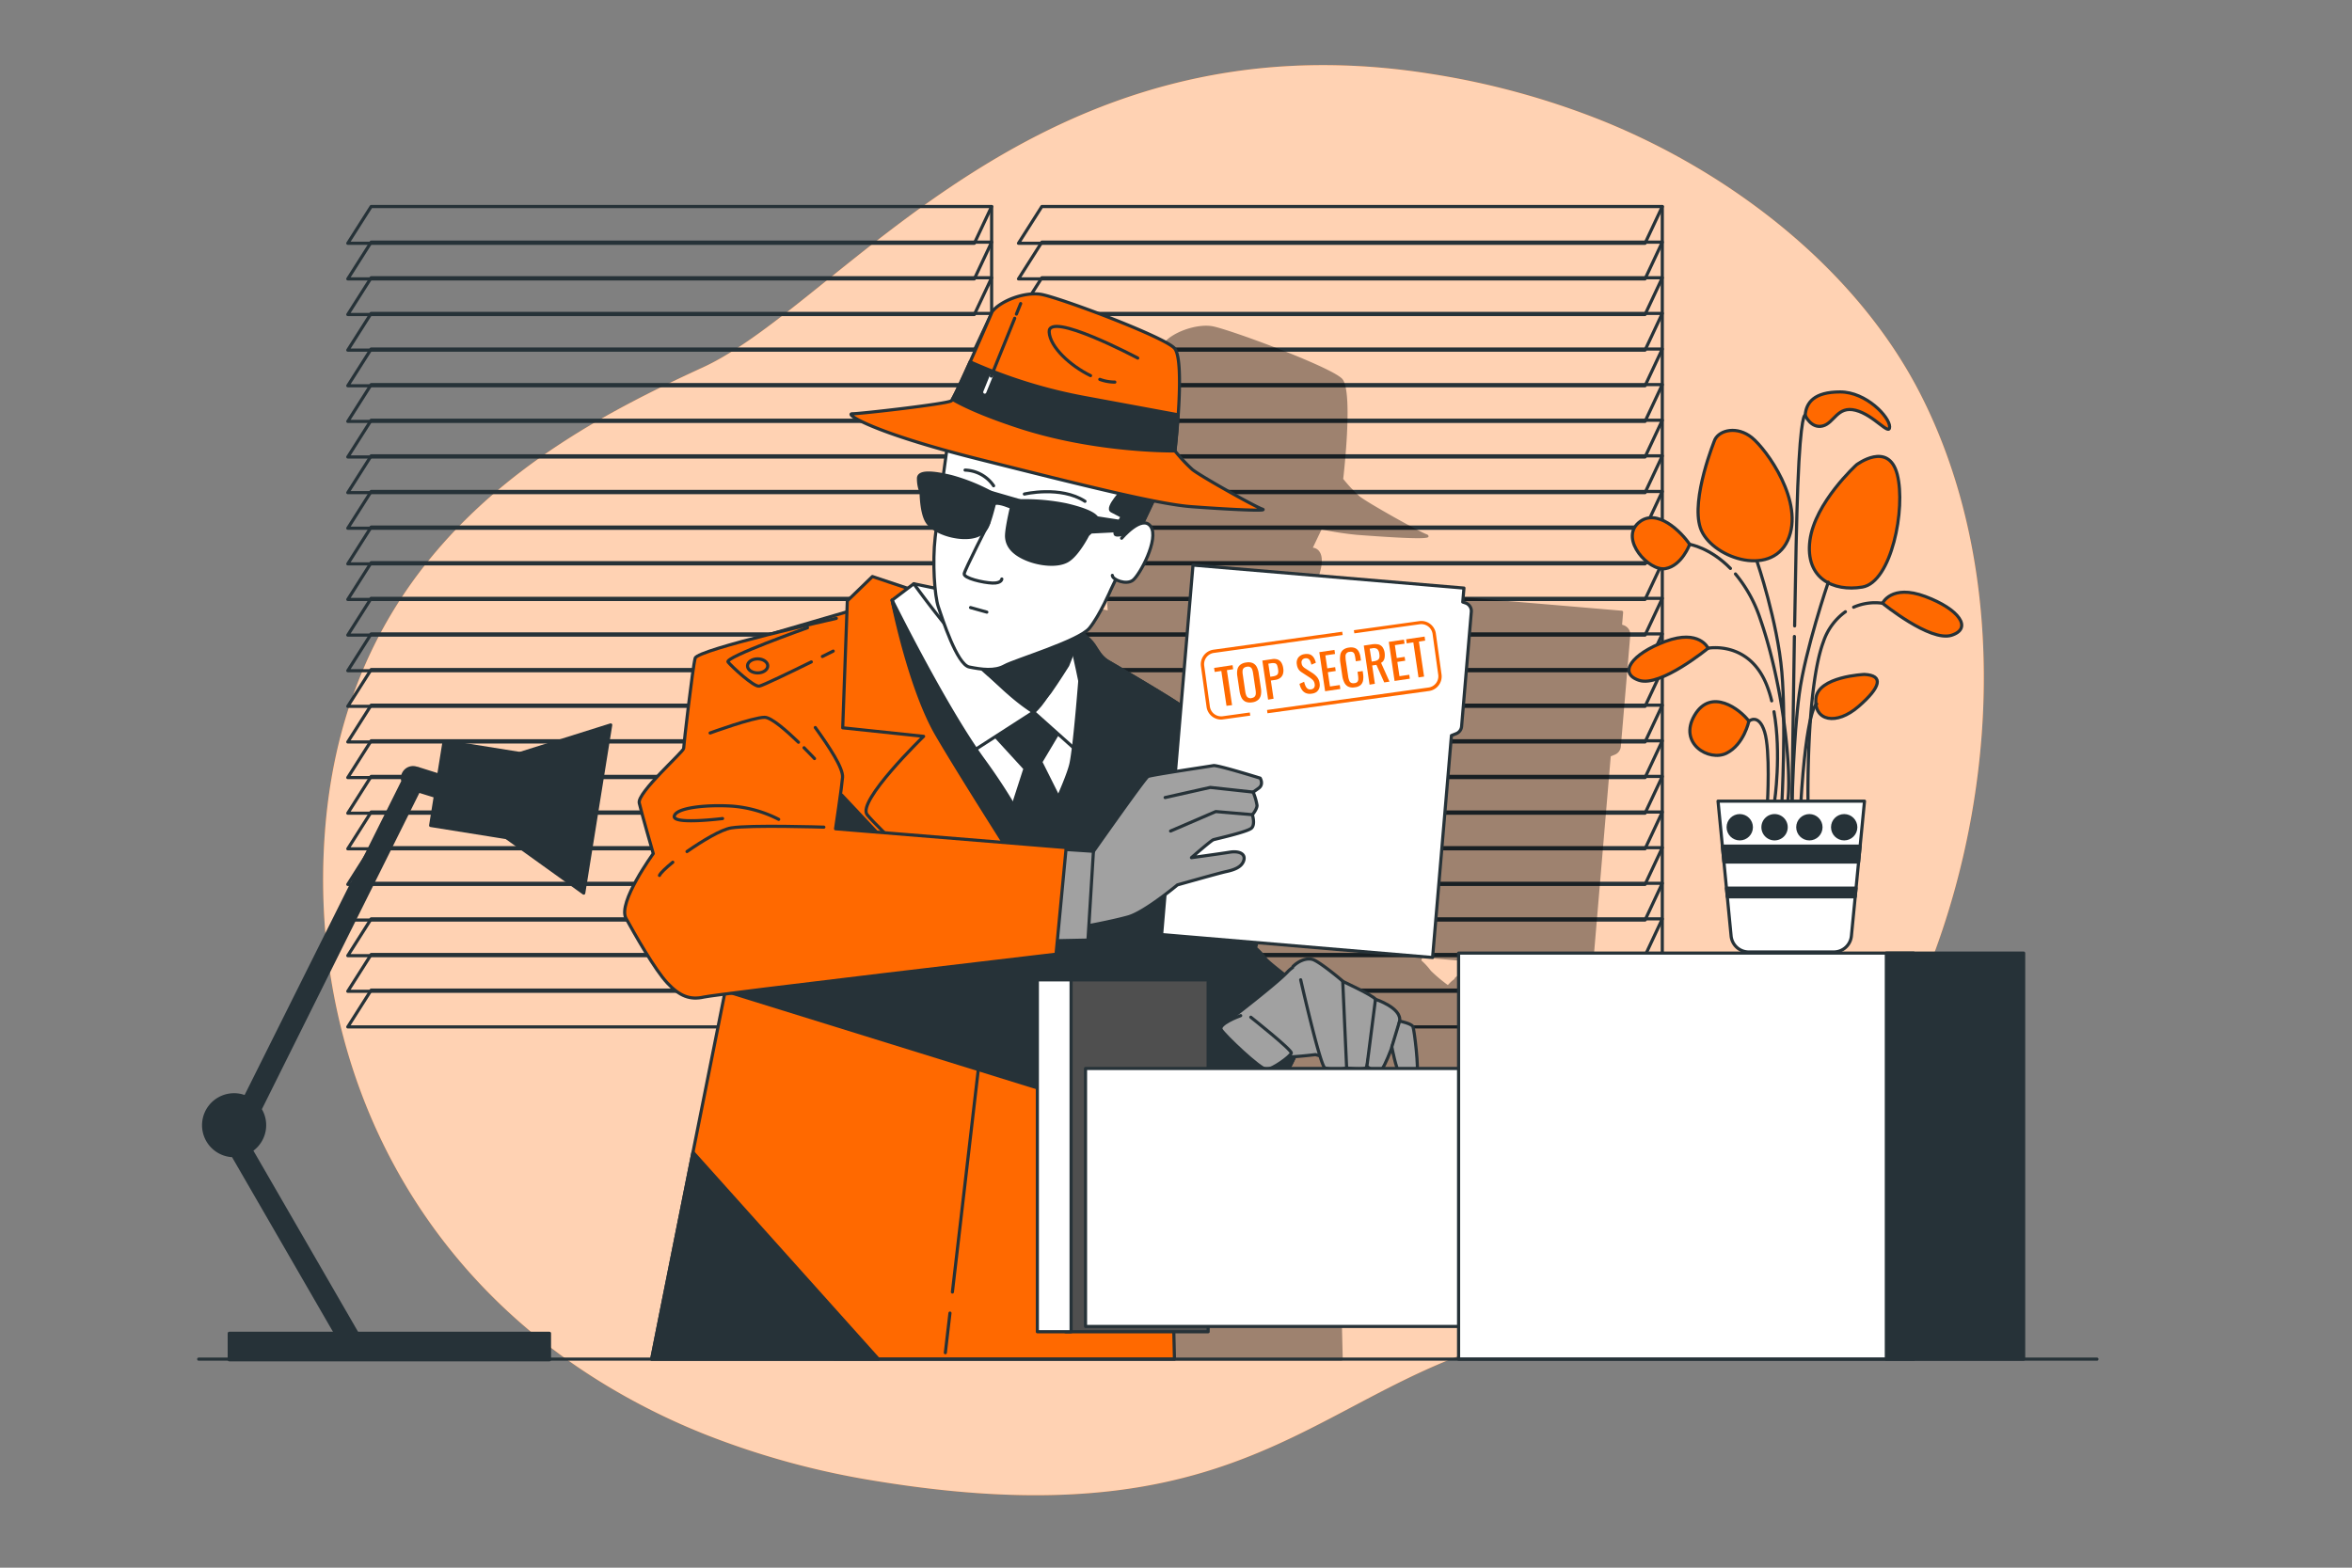 <svg xmlns="http://www.w3.org/2000/svg" viewBox="0 0 750 500"><rect x="0" y="0" width="750" height="500" fill="#808080" stroke="none"/><g id="freepik--background-simple--inject-101"><path d="M605.11,330.5c-21.74,41.91-61,85.35-109.87,93.68-73.8,12.6-89.3,69-216.21,48.12a259.15,259.15,0,0,1-54.17-14.81A215.52,215.52,0,0,1,200,445.71c-70.84-39.26-101.63-110.42-96.39-180.32,6.87-91.94,76-127.75,120.52-148.21S330.66,3.93,455.58,23.45a251.16,251.16,0,0,1,55.69,15.19c40.82,16.56,80.65,47.05,101.08,87q2.31,4.51,4.33,9.16C643.16,195.5,634.75,273.36,605.11,330.5Z" style="fill:#FF6900"></path><path d="M605.11,330.5c-21.74,41.91-61,85.35-109.87,93.68-73.8,12.6-89.3,69-216.21,48.12a259.15,259.15,0,0,1-54.17-14.81A215.52,215.52,0,0,1,200,445.71c-70.84-39.26-101.63-110.42-96.39-180.32,6.87-91.94,76-127.75,120.52-148.21S330.66,3.93,455.58,23.45a251.16,251.16,0,0,1,55.69,15.19c40.82,16.56,80.65,47.05,101.08,87q2.31,4.51,4.33,9.16C643.16,195.5,634.75,273.36,605.11,330.5Z" style="fill:#fff;opacity:0.7"></path></g><g id="freepik--Windows--inject-101"><polygon points="118.35 65.87 110.9 77.59 310.7 77.59 316.21 65.87 118.35 65.87" style="fill:none;stroke:#263238;stroke-linecap:round;stroke-linejoin:round"></polygon><polygon points="118.35 77.23 110.9 88.95 310.7 88.95 316.21 77.23 118.35 77.23" style="fill:none;stroke:#263238;stroke-linecap:round;stroke-linejoin:round"></polygon><polygon points="118.35 88.59 110.9 100.31 310.7 100.31 316.21 88.59 118.35 88.59" style="fill:none;stroke:#263238;stroke-linecap:round;stroke-linejoin:round"></polygon><polygon points="118.35 99.95 110.9 111.67 310.7 111.67 316.21 99.95 118.35 99.95" style="fill:none;stroke:#263238;stroke-linecap:round;stroke-linejoin:round"></polygon><polygon points="118.35 111.31 110.9 123.03 310.7 123.03 316.21 111.31 118.35 111.31" style="fill:none;stroke:#263238;stroke-linecap:round;stroke-linejoin:round"></polygon><polygon points="118.35 122.67 110.9 134.4 310.7 134.4 316.21 122.67 118.35 122.67" style="fill:none;stroke:#263238;stroke-linecap:round;stroke-linejoin:round"></polygon><polygon points="118.35 134.03 110.9 145.75 310.7 145.75 316.21 134.03 118.35 134.03" style="fill:none;stroke:#263238;stroke-linecap:round;stroke-linejoin:round"></polygon><polygon points="118.35 145.39 110.9 157.12 310.7 157.12 316.21 145.39 118.35 145.39" style="fill:none;stroke:#263238;stroke-linecap:round;stroke-linejoin:round"></polygon><polygon points="118.35 156.75 110.9 168.47 310.7 168.47 316.21 156.75 118.35 156.75" style="fill:none;stroke:#263238;stroke-linecap:round;stroke-linejoin:round"></polygon><polygon points="118.35 168.11 110.9 179.84 310.7 179.84 316.21 168.11 118.35 168.11" style="fill:none;stroke:#263238;stroke-linecap:round;stroke-linejoin:round"></polygon><polygon points="118.35 179.47 110.9 191.19 310.7 191.19 316.21 179.47 118.35 179.47" style="fill:none;stroke:#263238;stroke-linecap:round;stroke-linejoin:round"></polygon><polygon points="118.35 190.83 110.9 202.56 310.7 202.56 316.21 190.83 118.35 190.83" style="fill:none;stroke:#263238;stroke-linecap:round;stroke-linejoin:round"></polygon><polygon points="118.35 202.19 110.9 213.91 310.7 213.91 316.21 202.19 118.35 202.19" style="fill:none;stroke:#263238;stroke-linecap:round;stroke-linejoin:round"></polygon><polygon points="118.35 213.55 110.9 225.28 310.7 225.28 316.21 213.55 118.35 213.55" style="fill:none;stroke:#263238;stroke-linecap:round;stroke-linejoin:round"></polygon><polygon points="118.35 224.91 110.9 236.64 310.7 236.64 316.21 224.91 118.35 224.91" style="fill:none;stroke:#263238;stroke-linecap:round;stroke-linejoin:round"></polygon><polygon points="118.35 236.27 110.9 248 310.7 248 316.21 236.27 118.35 236.27" style="fill:none;stroke:#263238;stroke-linecap:round;stroke-linejoin:round"></polygon><polygon points="118.35 247.63 110.9 259.36 310.7 259.36 316.21 247.63 118.35 247.63" style="fill:none;stroke:#263238;stroke-linecap:round;stroke-linejoin:round"></polygon><polygon points="118.35 258.99 110.9 270.72 310.7 270.72 316.21 258.99 118.35 258.99" style="fill:none;stroke:#263238;stroke-linecap:round;stroke-linejoin:round"></polygon><polygon points="118.35 270.35 110.9 282.08 310.7 282.08 316.21 270.35 118.35 270.35" style="fill:none;stroke:#263238;stroke-linecap:round;stroke-linejoin:round"></polygon><polygon points="118.35 281.71 110.9 293.44 310.7 293.44 316.21 281.71 118.35 281.71" style="fill:none;stroke:#263238;stroke-linecap:round;stroke-linejoin:round"></polygon><polygon points="118.35 293.07 110.9 304.8 310.7 304.8 316.21 293.07 118.35 293.07" style="fill:none;stroke:#263238;stroke-linecap:round;stroke-linejoin:round"></polygon><polygon points="118.35 304.43 110.9 316.16 310.7 316.16 316.21 304.43 118.35 304.43" style="fill:none;stroke:#263238;stroke-linecap:round;stroke-linejoin:round"></polygon><polygon points="118.35 315.79 110.9 327.52 310.7 327.52 316.21 315.79 118.35 315.79" style="fill:none;stroke:#263238;stroke-linecap:round;stroke-linejoin:round"></polygon><polyline points="316.21 65.87 316.21 327.69 310.7 327.69" style="fill:none;stroke:#263238;stroke-linecap:round;stroke-linejoin:round"></polyline><polygon points="332.22 65.87 324.77 77.59 524.57 77.59 530.07 65.87 332.22 65.87" style="fill:none;stroke:#263238;stroke-linecap:round;stroke-linejoin:round"></polygon><polygon points="332.22 77.23 324.77 88.95 524.57 88.95 530.07 77.23 332.22 77.23" style="fill:none;stroke:#263238;stroke-linecap:round;stroke-linejoin:round"></polygon><polygon points="332.22 88.59 324.77 100.31 524.57 100.31 530.07 88.59 332.22 88.59" style="fill:none;stroke:#263238;stroke-linecap:round;stroke-linejoin:round"></polygon><polygon points="332.22 99.95 324.77 111.67 524.57 111.67 530.07 99.95 332.22 99.95" style="fill:none;stroke:#263238;stroke-linecap:round;stroke-linejoin:round"></polygon><polygon points="332.22 111.31 324.77 123.03 524.57 123.03 530.07 111.31 332.22 111.31" style="fill:none;stroke:#263238;stroke-linecap:round;stroke-linejoin:round"></polygon><polygon points="332.22 122.67 324.77 134.4 524.57 134.4 530.07 122.67 332.22 122.67" style="fill:none;stroke:#263238;stroke-linecap:round;stroke-linejoin:round"></polygon><polygon points="332.22 134.03 324.77 145.75 524.57 145.75 530.07 134.03 332.22 134.03" style="fill:none;stroke:#263238;stroke-linecap:round;stroke-linejoin:round"></polygon><polygon points="332.22 145.39 324.77 157.12 524.57 157.12 530.07 145.39 332.22 145.39" style="fill:none;stroke:#263238;stroke-linecap:round;stroke-linejoin:round"></polygon><polygon points="332.22 156.75 324.77 168.47 524.57 168.47 530.07 156.75 332.22 156.75" style="fill:none;stroke:#263238;stroke-linecap:round;stroke-linejoin:round"></polygon><polygon points="332.22 168.11 324.77 179.84 524.57 179.84 530.07 168.11 332.22 168.11" style="fill:none;stroke:#263238;stroke-linecap:round;stroke-linejoin:round"></polygon><polygon points="332.22 179.47 324.77 191.19 524.57 191.19 530.07 179.47 332.22 179.47" style="fill:none;stroke:#263238;stroke-linecap:round;stroke-linejoin:round"></polygon><polygon points="332.22 190.83 324.77 202.56 524.57 202.56 530.07 190.83 332.22 190.83" style="fill:none;stroke:#263238;stroke-linecap:round;stroke-linejoin:round"></polygon><polygon points="332.22 202.19 324.77 213.91 524.57 213.91 530.07 202.19 332.22 202.19" style="fill:none;stroke:#263238;stroke-linecap:round;stroke-linejoin:round"></polygon><polygon points="332.22 213.55 324.77 225.28 524.57 225.28 530.07 213.55 332.22 213.55" style="fill:none;stroke:#263238;stroke-linecap:round;stroke-linejoin:round"></polygon><polygon points="332.22 224.91 324.77 236.64 524.57 236.64 530.07 224.91 332.22 224.91" style="fill:none;stroke:#263238;stroke-linecap:round;stroke-linejoin:round"></polygon><polygon points="332.22 236.27 324.77 248 524.57 248 530.07 236.27 332.22 236.27" style="fill:none;stroke:#263238;stroke-linecap:round;stroke-linejoin:round"></polygon><polygon points="332.22 247.63 324.77 259.36 524.57 259.36 530.07 247.63 332.22 247.63" style="fill:none;stroke:#263238;stroke-linecap:round;stroke-linejoin:round"></polygon><polygon points="332.22 258.99 324.77 270.72 524.57 270.72 530.07 258.99 332.22 258.99" style="fill:none;stroke:#263238;stroke-linecap:round;stroke-linejoin:round"></polygon><polygon points="332.22 270.35 324.77 282.08 524.57 282.08 530.07 270.35 332.22 270.35" style="fill:none;stroke:#263238;stroke-linecap:round;stroke-linejoin:round"></polygon><polygon points="332.22 281.71 324.77 293.44 524.57 293.44 530.07 281.71 332.22 281.71" style="fill:none;stroke:#263238;stroke-linecap:round;stroke-linejoin:round"></polygon><polygon points="332.22 293.07 324.77 304.8 524.57 304.8 530.07 293.07 332.22 293.07" style="fill:none;stroke:#263238;stroke-linecap:round;stroke-linejoin:round"></polygon><polygon points="332.22 304.43 324.77 316.16 524.57 316.16 530.07 304.43 332.22 304.43" style="fill:none;stroke:#263238;stroke-linecap:round;stroke-linejoin:round"></polygon><polygon points="332.22 315.79 324.77 327.52 524.57 327.52 530.07 315.79 332.22 315.79" style="fill:none;stroke:#263238;stroke-linecap:round;stroke-linejoin:round"></polygon><polyline points="530.07 65.87 530.07 327.69 524.57 327.69" style="fill:none;stroke:#263238;stroke-linecap:round;stroke-linejoin:round"></polyline></g><g id="freepik--Plant--inject-101"><path d="M538.8,173.62s-2.47,6.81-7.74,7.74-14.54-9.29-8.66-14.55S536.33,169.91,538.8,173.62Z" style="fill:#FF6900;stroke:#263238;stroke-linecap:round;stroke-linejoin:round"></path><path d="M546.85,140.19s-7.74,18.88-4.64,28.17,22.28,16.09,27.85,4-6.81-29.09-11.45-32.81S548.4,137.1,546.85,140.19Z" style="fill:#FF6900;stroke:#263238;stroke-linecap:round;stroke-linejoin:round"></path><path d="M592,148.24s-13.31,12.07-14.86,24.14,7.43,16.41,16.72,14.86,13.92-25.07,11.14-35.9S592,148.24,592,148.24Z" style="fill:#FF6900;stroke:#263238;stroke-linecap:round;stroke-linejoin:round"></path><path d="M594.52,215.1s-14.86.62-15.48,7.73,6.5,8.67,13.62,2.48S600.71,215.41,594.52,215.1Z" style="fill:#FF6900;stroke:#263238;stroke-linecap:round;stroke-linejoin:round"></path><path d="M557.68,230s-1.54,7.43-7.12,10.22-15.47-3.1-10.21-12.07S554.9,226.24,557.68,230Z" style="fill:#FF6900;stroke:#263238;stroke-linecap:round;stroke-linejoin:round"></path><path d="M544.68,206.74s-2.78-6.19-13.62-2.17S515.9,214.79,522.71,217,544.68,206.74,544.68,206.74Z" style="fill:#FF6900;stroke:#263238;stroke-linecap:round;stroke-linejoin:round"></path><path d="M575.63,132.46s1.86,4.33,5.58,3.4,4.64-6.5,10.52-5,10.83,8.35,10.83,5.26S595.13,125,586.78,125,575.94,128.43,575.63,132.46Z" style="fill:#FF6900;stroke:#263238;stroke-linecap:round;stroke-linejoin:round"></path><path d="M560.32,179.21s6.48,19,7.87,35.15,0,42.08,0,42.08" style="fill:none;stroke:#263238;stroke-linecap:round;stroke-linejoin:round"></path><path d="M583,185.68s-7.4,21.74-9.25,35.61-2.32,35.15-2.32,35.15" style="fill:none;stroke:#263238;stroke-linecap:round;stroke-linejoin:round"></path><path d="M579.29,224.53s-3.24.93-5.09,32.37" style="fill:none;stroke:#263238;stroke-linecap:round;stroke-linejoin:round"></path><path d="M557.68,230s3.11-2.64,5,3.37.92,22.66.92,22.66" style="fill:none;stroke:#263238;stroke-linecap:round;stroke-linejoin:round"></path><path d="M565.69,227c2.42,13.56.18,28.55.18,28.55" style="fill:none;stroke:#263238;stroke-linecap:round;stroke-linejoin:round"></path><path d="M544.68,206.74S558,204.18,563.56,219a38.46,38.46,0,0,1,1.39,4.53" style="fill:none;stroke:#263238;stroke-linecap:round;stroke-linejoin:round"></path><path d="M600.3,192.4s2.79-6.19,13.62-2.16,15.17,10.21,8.36,12.38S600.3,192.4,600.3,192.4Z" style="fill:#FF6900;stroke:#263238;stroke-linecap:round;stroke-linejoin:round"></path><path d="M588.46,195.11a19.28,19.28,0,0,0-7,9.53c-5.55,14.8-4.92,51.34-4.92,51.34" style="fill:none;stroke:#263238;stroke-linecap:round;stroke-linejoin:round"></path><path d="M600.3,192.4a17.11,17.11,0,0,0-9.22,1.26" style="fill:none;stroke:#263238;stroke-linecap:round;stroke-linejoin:round"></path><path d="M553.4,183.06a44,44,0,0,1,7.85,14.18c7.4,21.28,10.17,48.57,8.79,58.74" style="fill:none;stroke:#263238;stroke-linecap:round;stroke-linejoin:round"></path><path d="M538.8,173.62s6.46,1,13,7.68" style="fill:none;stroke:#263238;stroke-linecap:round;stroke-linejoin:round"></path><path d="M572.19,203c-.45,26.85-.77,53.47-.77,53.47" style="fill:none;stroke:#263238;stroke-linecap:round;stroke-linejoin:round"></path><path d="M575.63,132.46s-1.43-1.35-2.36,22.7c-.36,9.34-.72,26.72-1,44.47" style="fill:none;stroke:#263238;stroke-linecap:round;stroke-linejoin:round"></path><path d="M584.75,303.62H557.63a5.65,5.65,0,0,1-5.62-5.1l-4.17-43h46.71l-4.18,43A5.65,5.65,0,0,1,584.75,303.62Z" style="fill:#fff;stroke:#263238;stroke-linecap:round;stroke-linejoin:round"></path><polygon points="549.23 269.86 549.72 274.94 592.66 274.94 593.15 269.86 549.23 269.86" style="fill:#263238;stroke:#263238;stroke-linecap:round;stroke-linejoin:round"></polygon><polygon points="591.58 286.04 591.85 283.27 550.53 283.27 550.8 286.04 591.58 286.04" style="fill:#263238;stroke:#263238;stroke-linecap:round;stroke-linejoin:round"></polygon><circle cx="588.07" cy="263.84" r="3.7" style="fill:#263238;stroke:#263238;stroke-linecap:round;stroke-linejoin:round"></circle><circle cx="554.77" cy="263.84" r="3.7" style="fill:#263238;stroke:#263238;stroke-linecap:round;stroke-linejoin:round"></circle><path d="M562.17,263.84a3.7,3.7,0,1,0,3.7-3.7A3.7,3.7,0,0,0,562.17,263.84Z" style="fill:#263238;stroke:#263238;stroke-linecap:round;stroke-linejoin:round"></path><circle cx="576.97" cy="263.84" r="3.7" style="fill:#263238;stroke:#263238;stroke-linecap:round;stroke-linejoin:round"></circle></g><g id="freepik--Shadow--inject-101"><path d="M517.77,199.42l-.52-.18.33-3.94a.51.51,0,0,0-.11-.35.47.47,0,0,0-.33-.17l-83.69-7.1a.48.48,0,0,0-.36.12.51.51,0,0,0-.17.32L429.3,230.8c-4.73-3.2-14.43-9-23.53-14.24-1.15-1.89-2.06-3.33-2.51-4a16.29,16.29,0,0,0-3.14-3.22,7.92,7.92,0,0,0,1.68-1.43c3.25-4,6.62-11.84,6.75-12.15l1.2-2.5a7,7,0,0,0,2.95.7,4.07,4.07,0,0,0,2.4-.69c2.35-1.72,8.51-13.24,5.66-17.32a2.85,2.85,0,0,0-2.12-1.27l2.78-5.82a104.27,104.27,0,0,0,11.34,1.73c10.73.81,16.38,1.07,19.37,1.07,3.28,0,3.34-.31,3.39-.54s-.13-.56-.57-.7c-2.17-.73-19.07-10.17-21.46-12.16a48.41,48.41,0,0,1-5.17-5.51c.43-3.72,3.09-28.33-.34-31.95-3.67-3.87-36.8-16.08-41.6-16.79-5.05-.75-12.67,2-15.38,5.54l-.06.11c-2,4.68-4.55,10.45-6.81,15.49h0c-2.85,6.37-4.69,10.25-5.45,11.53,0,0,0,.05,0,.08a1.74,1.74,0,0,1-.17.24c-1.43.87-27.78,3.92-30.32,3.92-.73,0-.86.41-.88.59-.19,1.53,9,6,29.52,11.67-.22,1.62-.53,3.91-.88,6.51-3.6-.67-5.91-.62-7,.15a1.77,1.77,0,0,0-.77,1.3,11.2,11.2,0,0,0,.81,4.6c0,.84.12,6.52,1.9,9.29a8.54,8.54,0,0,0,2.69,2.49c-.09.69-.17,1.33-.24,1.89a78.78,78.78,0,0,0-.11,15.27l-5.91-1.23h0a.5.5,0,0,0-.21,0s0,0-.06,0a.25.25,0,0,0-.09,0l-1.66,1.26-10.7-3.57a.51.51,0,0,0-.49.11l-7.72,7.52a.53.53,0,0,0-.15.33l-.11,3-22,6.42c-11.94,3-24.38,6.46-24.83,8.11-.71,2.58-3.53,26.16-3.63,28a45.22,45.22,0,0,1-3.57,3.84c-5.84,5.93-10.64,11-10.14,13.2.67,2.91,3.77,13.68,4.28,15.44-1.35,1.87-10.95,15.52-8.32,20.3,3.18,5.79,9.09,16.1,12.83,20.08,3.11,3.31,5.82,4.79,9,4.79a13,13,0,0,0,2.75-.32c.52-.12,2.54-.4,5.68-.81L265.72,433.42a.47.47,0,0,0,.48.57H427.69a.48.48,0,0,0,.34-.14.44.44,0,0,0,.14-.35l-2.43-100.2a59.21,59.21,0,0,0,8.84,10.31c8.58,7.87,17.27,14.88,17.35,14.95a.5.5,0,0,0,.31.1.47.47,0,0,0,.34-.14l.21-.21a68,68,0,0,0,11.94-16.9c.15-.3.29-.6.43-.91,2.88-.22,5.49-.53,6-.6l1.05.27c.69,2.14,1.27,3.57,1.66,3.76a9.1,9.1,0,0,0,3.59.59,9.46,9.46,0,0,0,3.42-.52,19.28,19.28,0,0,0,3.61.41,4.06,4.06,0,0,0,2.71-.7,6.51,6.51,0,0,0,3.3,1.38,1.94,1.94,0,0,0,.89-.2c.81-.4,2.08-3,3.27-6,.47,2.18,1.35,5.79,2.37,7.32a3.17,3.17,0,0,0,2.72,1.49H500a3.6,3.6,0,0,0,2.94-1.77c.83-1.67-.76-14.46-1.2-15.35s-2.85-1.6-4-1.86c.14-4-6.7-6.44-7.7-6.77-1.25-1.38-8.46-4.76-10.1-5.53-.94-.88-7.51-6.29-9.55-6.8s-4.6.42-6.47,2.3a.44.44,0,0,0-.14.34,10,10,0,0,0-1.56,1.35c-.15.17-.34.36-.54.56a47.09,47.09,0,0,1-5.43-4.57,20.59,20.59,0,0,0-3-3.27c.06-.23.16-.56.27-.95l53.84,4.57h0a.48.48,0,0,0,.48-.44l5.79-68.29,1.22-.49a3.09,3.09,0,0,0,2-2.62l3-35.43A3.11,3.11,0,0,0,517.77,199.42Z" style="opacity:0.38"></path></g><g id="freepik--Character--inject-101"><path d="M378.73,226.79l17.39,63.85s6.21.25,6.46,1.74-2.23,9.94-2.23,9.94a24.1,24.1,0,0,1,3.23,3.47C404.32,307,415,315,415,315s4,4-.25,17.14-14.91,23.6-14.91,23.6-8.94-7.2-17.89-15.4a60.33,60.33,0,0,1-13.17-17.64s-3.72-38.76-3.47-43.73S378.73,226.79,378.73,226.79Z" style="fill:#263238;stroke:#263238;stroke-linecap:round;stroke-linejoin:round"></path><path d="M379.49,311.34c3.19-4.36,7.7-10.19,9.68-11.26,3.23-1.74,8.94,1.74,8.94,1.74" style="fill:none;stroke:#263238;stroke-linecap:round;stroke-linejoin:round"></path><path d="M376,316.23s1-1.39,2.38-3.36" style="fill:none;stroke:#263238;stroke-linecap:round;stroke-linejoin:round"></path><path d="M392.15,291.88s-9.19-.25-13.67,6.21" style="fill:none;stroke:#263238;stroke-linecap:round;stroke-linejoin:round"></path><path d="M414.76,332.13C419,319,415,315,415,315l-2.16-1.62-.58.37s-12.67,2.49-17.14,6.71-6.21,14.16-3.73,18.88,8.45,16.4,8.45,16.4l0,0C400.6,355,410.68,344.83,414.76,332.13Z" style="fill:#263238;stroke:#263238;stroke-linecap:round;stroke-linejoin:round"></path><path d="M273.14,194.24l-40,11.68,3.48,83.23L207.8,433.49H374.51l-3.73-154s8.2-51.18,8-52.67-38-23.11-38-23.11S293,189.77,273.14,194.24Z" style="fill:#FF6900;stroke:#263238;stroke-linecap:round;stroke-linejoin:round"></path><polygon points="280.12 433.49 220.98 367.51 207.8 433.49 280.12 433.49" style="fill:#263238;stroke:#263238;stroke-linecap:round;stroke-linejoin:round"></polygon><line x1="302.92" y1="418.8" x2="301.45" y2="431.43" style="fill:none;stroke:#263238;stroke-linecap:round;stroke-linejoin:round"></line><line x1="315.18" y1="313.42" x2="303.7" y2="412.08" style="fill:none;stroke:#263238;stroke-linecap:round;stroke-linejoin:round"></line><polyline points="357.86 218.34 377.49 230.76 376 225.05 356.12 212.88" style="fill:none;stroke:#263238;stroke-linecap:round;stroke-linejoin:round"></polyline><path d="M289.51,187.66l-11.32-3.78-8,7.76-1.47,40.49,25.8,2.72s-21.4,20.77-18,25,23.49,23.7,37.34,30.62,10.28,5.67,10.28,5.67L329,282.89s-31.68-80.76-31.88-81.39S289.51,187.66,289.51,187.66Z" style="fill:#FF6900;stroke:#263238;stroke-linecap:round;stroke-linejoin:round"></path><path d="M329,282.89l-12.38,26.85s19.3-13.21,34.2-30.21,18.66-24.54,17-28.52-18.88-15.95-18.88-15.95,15.31,1.89,16.57,1.05S352,210.31,348.88,205.7s-13.43-9.65-13.43-9.65S340.7,249.75,329,282.89Z" style="fill:#FF6900;stroke:#263238;stroke-linecap:round;stroke-linejoin:round"></path><path d="M372.24,359.84V339.69l-1.46-60.23s8.2-51.18,8-52.67c-.15-.92-14.54-9.47-25.57-15.91-3.62-2.11-9.54-13.81-11.06-7.85l-9.88,56-16,45.44L268.44,253.6l-36.81,60.56-.39,1.92Z" style="fill:#263238;stroke:#263238;stroke-linecap:round;stroke-linejoin:round"></path><path d="M291.4,186.19l10.07,2.1,17.41,31S294.76,194.79,291.4,186.19Z" style="fill:#fff;stroke:#263238;stroke-linecap:round;stroke-linejoin:round"></path><path d="M284.48,191.43s5.24,24.34,19.09,46.78,26.22,40.28,26.22,40.28,12.58-24.76,13.42-34.83,0-25.59,0-25.59Z" style="fill:#fff;stroke:#263238;stroke-linecap:round;stroke-linejoin:round"></path><polygon points="315.52 232.76 326.85 245.13 322.24 259.4 329.16 272.19 337.97 255.2 331.89 243.04 339.02 231.08 327.9 221.85 315.52 232.76" style="fill:#263238;stroke:#263238;stroke-linecap:round;stroke-linejoin:round"></polygon><path d="M329.58,227.09,310.7,239.26s-11.33-14.89-17.62-26.85a107.42,107.42,0,0,1-8.6-21l6.92-5.24S313.22,217,329.58,227.09Z" style="fill:#fff;stroke:#263238;stroke-linecap:round;stroke-linejoin:round"></path><path d="M329.58,227.09l13.84,12.38s2.73-13.22,1.26-20.56-2.93-13.42-2.93-13.42S335.24,222.69,329.58,227.09Z" style="fill:#fff;stroke:#263238;stroke-linecap:round;stroke-linejoin:round"></path><path d="M309,209.68s11.54,10.49,15.31,13.22c1.3.93,5.25,4.19,5.25,4.19s4.3-5,5.24-6.29c2.52-3.57,5.67-8.6,5.67-8.6l5-12.59Z" style="fill:#263238;stroke:#263238;stroke-linecap:round;stroke-linejoin:round"></path><path d="M284.48,191.43s16.78,34,29.16,51S330,270.31,330,270.31s10.28-20.77,11.54-26.85,2.93-28.11,2.93-28.11,3.57,18-1.47,36.5a106.43,106.43,0,0,1-14.05,31s-21.4-33.35-30.21-48.45S284.48,191.43,284.48,191.43Z" style="fill:#263238;stroke:#263238;stroke-linecap:round;stroke-linejoin:round"></path><path d="M302.17,141.65s-3,21.52-3.95,29.62-.2,18.76,1,22.31,5.92,18.37,9.87,19.16,8.1,1.38,11.26-.4,23.7-7.9,27.05-12,6.91-12.44,6.91-12.44l15.21-31.8Z" style="fill:#fff;stroke:#263238;stroke-linecap:round;stroke-linejoin:round"></path><path d="M358.45,155.87s-5.92,6.12-3.95,7.1,3.36,1.78,3.36,1.78-3,4.94-2.17,5.73,7.7-1.58,7.7-1.58l5.33-11.46Z" style="fill:#263238;stroke:#263238;stroke-linecap:round;stroke-linejoin:round"></path><path d="M315.89,157a60.08,60.08,0,0,0-12.54-5c-6.07-1.47-10.25-1.67-10.46.42a11.34,11.34,0,0,0,.84,4.6s0,6.48,1.88,9.41,7.11,4.81,11.29,5,6.48-1.05,7.74-3.14c.86-1.44,2-5.82,2.66-8.44a2.48,2.48,0,0,0-1.41-2.85Z" style="fill:#263238;stroke:#263238;stroke-linecap:round;stroke-linejoin:round"></path><path d="M325.27,159.72A65.74,65.74,0,0,1,339.94,161c6.62,1.55,10.79,3.4,10,5.53a12.38,12.38,0,0,1-3.07,4.07s-3.18,6.31-6.44,8.23-9.28,1.2-13.45-.65-5.8-4.2-6-6.85c-.14-1.82.89-6.65,1.55-9.51a2.7,2.7,0,0,1,2.76-2.09Z" style="fill:#263238;stroke:#263238;stroke-linecap:round;stroke-linejoin:round"></path><path d="M315.89,157l9.38,2.72-2.76,2.09s-3.7-1.65-5.2-1.26C317.31,160.55,317.71,157.79,315.89,157Z" style="fill:#263238;stroke:#263238;stroke-linecap:round;stroke-linejoin:round"></path><path d="M349.3,165.08l14.86,2.3-.77,1.52-15.82.79S350.6,167.38,349.3,165.08Z" style="fill:#263238;stroke:#263238;stroke-linecap:round;stroke-linejoin:round"></path><path d="M357.66,171.66s6.52-7.7,9.28-3.75-3.55,15.6-5.72,17.18-6.52-.2-6.52-1.58" style="fill:#fff;stroke:#263238;stroke-linecap:round;stroke-linejoin:round"></path><path d="M326.65,157.57s11.54-2.74,19.33,2.31" style="fill:none;stroke:#263238;stroke-linecap:round;stroke-linejoin:round"></path><path d="M307.75,149.93a11.46,11.46,0,0,1,9.09,5" style="fill:none;stroke:#263238;stroke-linecap:round;stroke-linejoin:round"></path><path d="M315.25,166.81s-7.5,14.71-7.79,16.15,6.06,2.89,9,3,3-1.29,3-1.29" style="fill:none;stroke:#263238;stroke-linecap:round;stroke-linejoin:round"></path><line x1="309.48" y1="193.78" x2="314.68" y2="195.23" style="fill:none;stroke:#263238;stroke-linecap:round;stroke-linejoin:round"></line><path d="M316.39,99.39s-11.85,27.45-13,28.43-29,4.15-31.59,4.15,6.32,5.92,40.09,14.42,57.46,14.41,67.93,15.2,25.08,1.58,22.71.79-19.95-10.66-22.32-12.64a52.06,52.06,0,0,1-5.53-5.92s3.36-29-.19-32.78-37.33-16.39-42.66-17.18S319,96,316.39,99.39Z" style="fill:#FF6900;stroke:#263238;stroke-linecap:round;stroke-linejoin:round"></path><path d="M350.71,121a14,14,0,0,0,4.78.87" style="fill:none;stroke:#263238;stroke-linecap:round;stroke-linejoin:round"></path><path d="M362.8,114.2S334.16,99,334.56,105.9c.27,4.82,6.79,10.8,13.19,13.9" style="fill:none;stroke:#263238;stroke-linecap:round;stroke-linejoin:round"></path><path d="M309.35,115.4c-2.41,5.36-4.73,10.39-5.66,11.95,3.78,2.19,10.22,5.17,21.19,8.77,24.68,8.09,49.76,7.7,49.76,7.7s.61-5.23,1-11.53l-29.46-5.45A160.92,160.92,0,0,1,309.35,115.4Z" style="fill:#263238;stroke:#263238;stroke-linecap:round;stroke-linejoin:round"></path><line x1="316.09" y1="119.96" x2="314.02" y2="125.06" style="fill:none;stroke:#fff;stroke-linecap:round;stroke-linejoin:round"></line><line x1="323.57" y1="101.51" x2="316.09" y2="119.96" style="fill:none;stroke:#263238;stroke-linecap:round;stroke-linejoin:round"></line><line x1="325.47" y1="96.82" x2="324.11" y2="100.18" style="fill:none;stroke:#263238;stroke-linecap:round;stroke-linejoin:round"></line><path d="M456.82,305.39l-86.4-7.32,10-117.84,86.4,7.33-.38,4.45.9.31a2.73,2.73,0,0,1,1.83,2.8l-3.1,36.57a2.73,2.73,0,0,1-1.7,2.29l-1.54.61Z" style="fill:#fff;stroke:#263238;stroke-linecap:round;stroke-linejoin:round"></path><path d="M346.43,274.74s18.64-26.58,19.63-27.08,19.63-3.23,20.87-3.48,14.91,4,14.91,4,1.24,2-.5,3.23l-1.74,1.24a17.76,17.76,0,0,1,1.24,4.22c0,1.24-1.49,3-1.49,3s1,3-.25,4.23-11.42,3.47-12.17,3.72-7,5.72-7,5.72,9.2-1.25,12.18-1.74,5.22.49,4.47,2.73-3.48,3-5.71,3.48-15.41,4.22-15.41,4.22-10.43,8.7-15.65,10.19-14.91,3.23-14.91,3.23Z" style="fill:#a1a1a1;stroke:#263238;stroke-linecap:round;stroke-linejoin:round"></path><polyline points="399.6 252.63 385.94 251.14 371.53 254.37" style="fill:none;stroke:#263238;stroke-linecap:round;stroke-linejoin:round"></polyline><polyline points="399.35 259.83 387.68 258.84 373.27 265.05" style="fill:none;stroke:#263238;stroke-linecap:round;stroke-linejoin:round"></polyline><polygon points="337.24 270.76 348.67 271.51 346.93 299.83 334.51 300.08 337.24 270.76" style="fill:#a1a1a1;stroke:#263238;stroke-linecap:round;stroke-linejoin:round"></polygon><path d="M266.68,197.22s-44.22,9.94-45,12.68S218,237.72,218,238.71s-14.91,14.17-14.16,17.4,4.47,16.14,4.47,16.14-11.43,15.66-8.7,20.63,9.2,16.39,13.17,20.62S220,319,224.45,318s112.3-13.67,112.3-13.67l3.23-34-73.54-6s2-13.41,2.23-16.39-4.22-9.69-8.69-15.9" style="fill:#FF6900;stroke:#263238;stroke-linecap:round;stroke-linejoin:round"></path><path d="M214.54,275c-2.26,1.84-3.89,3.4-4.25,4.21" style="fill:none;stroke:#263238;stroke-linecap:round;stroke-linejoin:round"></path><path d="M262.71,263.81s-23.6-.75-29.57.25c-3.16.52-9,4-14.07,7.53" style="fill:none;stroke:#263238;stroke-linecap:round;stroke-linejoin:round"></path><path d="M230.41,261.07s-15.9,2-15.4-.74,10.18-3.73,18.38-3.23a39.23,39.23,0,0,1,14.91,4.22" style="fill:none;stroke:#263238;stroke-linecap:round;stroke-linejoin:round"></path><path d="M254.61,236.73c-3.79-3.67-8.66-7.95-10.78-7.95-3.73,0-17.39,5-17.39,5" style="fill:none;stroke:#263238;stroke-linecap:round;stroke-linejoin:round"></path><path d="M259.73,241.94s-1.37-1.48-3.34-3.45" style="fill:none;stroke:#263238;stroke-linecap:round;stroke-linejoin:round"></path><path d="M262.24,209.38l3.45-1.72" style="fill:none;stroke:#263238;stroke-linecap:round;stroke-linejoin:round"></path><path d="M257.49,200.21s-26.58,9.44-25.34,10.93,8.2,8,9.94,7.7c1.09-.16,10.06-4.5,16.62-7.73" style="fill:none;stroke:#263238;stroke-linecap:round;stroke-linejoin:round"></path><path d="M244.82,212.38c0,1.23-1.44,2.24-3.23,2.24s-3.23-1-3.23-2.24,1.45-2.24,3.23-2.24S244.82,211.14,244.82,212.38Z" style="fill:none;stroke:#263238;stroke-linecap:round;stroke-linejoin:round"></path><path d="M392.15,325.17s14.9-11.43,18.38-15.15,7.7-3,9.2-2,19.37,18.88,20.86,20.37-1,7.46-1,7.46-8,2-11.43,2a40.44,40.44,0,0,1-8.69-1.49s-11.68,1.49-14.66.5S392.15,325.17,392.15,325.17Z" style="fill:#a1a1a1;stroke:#263238;stroke-linecap:round;stroke-linejoin:round"></path><path d="M398.86,324.43s13.16,10.43,12.92,11.43-6,5.21-7.95,5.21-13.42-10.93-14.41-12.67,5.46-4.22,6.21-4.47" style="fill:#a1a1a1;stroke:#263238;stroke-linecap:round;stroke-linejoin:round"></path><path d="M414.76,312.5s6.21,27.33,7.7,28.08a11.16,11.16,0,0,0,7,0c1.5-.75-.49-26.84-1.24-27.58s-7.7-6.46-9.69-7-4.47.5-6.21,2.24" style="fill:#a1a1a1;stroke:#263238;stroke-linecap:round;stroke-linejoin:round"></path><path d="M428.17,313s9.69,4.47,10.44,5.71-2.24,19.63-2.74,21.37-6.46.5-6.46.5Z" style="fill:#a1a1a1;stroke:#263238;stroke-linecap:round;stroke-linejoin:round"></path><path d="M438.61,318.71s8.44,2.74,7.7,7-4.72,15.15-6.21,15.9-4.23-1.49-4.23-1.49Z" style="fill:#a1a1a1;stroke:#263238;stroke-linecap:round;stroke-linejoin:round"></path><path d="M446.31,325.67s3.73.75,4.22,1.74,2,13.91,1.24,15.4-3.72,2.49-5.21.25-2.74-9.19-2.74-9.19Z" style="fill:#a1a1a1;stroke:#263238;stroke-linecap:round;stroke-linejoin:round"></path><path d="M391.1,225.11,389.45,214l-2.11.31-.19-1.29,5.89-.87.19,1.29-2,.3,1.65,11.16Z" style="fill:#FF6900"></path><path d="M399.29,224a3.76,3.76,0,0,1-2.09-.19,2.78,2.78,0,0,1-1.29-1.25,6.93,6.93,0,0,1-.64-2.1l-.7-4.72a6.19,6.19,0,0,1,0-2.16,2.72,2.72,0,0,1,.88-1.52,3.8,3.8,0,0,1,1.94-.76,3.6,3.6,0,0,1,2.07.18,2.7,2.7,0,0,1,1.27,1.19,6.25,6.25,0,0,1,.64,2.06l.7,4.74a6.27,6.27,0,0,1,0,2.17,2.8,2.8,0,0,1-.86,1.56A3.47,3.47,0,0,1,399.29,224Zm-.21-1.37a1.67,1.67,0,0,0,1-.44,1.5,1.5,0,0,0,.36-.87,5.26,5.26,0,0,0-.06-1.22l-.81-5.46a5.47,5.47,0,0,0-.3-1.18,1.31,1.31,0,0,0-.59-.69,1.66,1.66,0,0,0-1.08-.12,1.79,1.79,0,0,0-1,.43,1.36,1.36,0,0,0-.37.84,5.19,5.19,0,0,0,.06,1.21l.8,5.46a4.92,4.92,0,0,0,.31,1.18,1.34,1.34,0,0,0,.6.73A1.63,1.63,0,0,0,399.08,222.67Z" style="fill:#FF6900"></path><path d="M404.37,223.15l-1.84-12.46,3.09-.46a3.52,3.52,0,0,1,1.85.14,2.46,2.46,0,0,1,1.15,1,4.88,4.88,0,0,1,.58,1.81,3.92,3.92,0,0,1-.09,1.76,2.56,2.56,0,0,1-.86,1.27,3.41,3.41,0,0,1-1.63.64l-1.37.2.86,5.8Zm.7-7.3.8-.12a3.33,3.33,0,0,0,1.15-.35,1.07,1.07,0,0,0,.53-.68,3,3,0,0,0,0-1.22,6,6,0,0,0-.33-1.35,1,1,0,0,0-.65-.58,3.39,3.39,0,0,0-1.32,0l-.81.12Z" style="fill:#FF6900"></path><path d="M418.23,221.24a3.3,3.3,0,0,1-1.86-.2,2.92,2.92,0,0,1-1.27-1.12,5.06,5.06,0,0,1-.71-1.82l1.47-.65a7.29,7.29,0,0,0,.4,1.25,2.35,2.35,0,0,0,.68.93,1.4,1.4,0,0,0,1.09.24,1.34,1.34,0,0,0,1-.53,1.54,1.54,0,0,0,.19-1.14,2.22,2.22,0,0,0-.59-1.3,6.64,6.64,0,0,0-1.12-.89l-2.36-1.54a3.48,3.48,0,0,1-1.08-1,3.78,3.78,0,0,1-.53-1.54,2.83,2.83,0,0,1,.47-2.23,3,3,0,0,1,2-1.07,3.65,3.65,0,0,1,1.32,0,2.24,2.24,0,0,1,1,.45,3,3,0,0,1,.75.92,5.53,5.53,0,0,1,.51,1.38l-1.42.61a6.46,6.46,0,0,0-.35-1.1,1.72,1.72,0,0,0-.61-.76,1.49,1.49,0,0,0-1-.17,1.4,1.4,0,0,0-.95.5,1.35,1.35,0,0,0-.21,1.08,1.88,1.88,0,0,0,.33.9,2.83,2.83,0,0,0,.73.67l2.38,1.53a6.79,6.79,0,0,1,1.47,1.28,3.76,3.76,0,0,1,.83,2,3.06,3.06,0,0,1-.14,1.64,2.67,2.67,0,0,1-.91,1.18A3.36,3.36,0,0,1,418.23,221.24Z" style="fill:#FF6900"></path><path d="M422.55,220.46,420.7,208l4.83-.72.19,1.3-3.09.45.61,4.13,2.51-.38.18,1.23-2.51.38.68,4.56,3.12-.46.19,1.25Z" style="fill:#FF6900"></path><path d="M432,219.21a3.43,3.43,0,0,1-2.14-.25,2.89,2.89,0,0,1-1.23-1.35,7.17,7.17,0,0,1-.6-2l-.65-4.4a7.73,7.73,0,0,1,0-2.24,2.69,2.69,0,0,1,.8-1.61,3.59,3.59,0,0,1,2-.82,3.52,3.52,0,0,1,1.91.16,2.45,2.45,0,0,1,1.17,1.08,5.55,5.55,0,0,1,.58,1.88l.15,1-1.65.24-.13-.88a8.27,8.27,0,0,0-.25-1.21,1.29,1.29,0,0,0-.5-.77,1.46,1.46,0,0,0-1.07-.13,1.31,1.31,0,0,0-1.33,1.43,8.66,8.66,0,0,0,.09,1.36l.74,4.93a5.47,5.47,0,0,0,.37,1.46,1.28,1.28,0,0,0,.62.7,1.74,1.74,0,0,0,1,.09,1.37,1.37,0,0,0,1-.46,1.5,1.5,0,0,0,.25-.93,9.48,9.48,0,0,0-.11-1.3l-.14-.92,1.65-.25.13.93a6.37,6.37,0,0,1,0,2,2.56,2.56,0,0,1-.75,1.5A3.3,3.3,0,0,1,432,219.21Z" style="fill:#FF6900"></path><path d="M436.72,218.36l-1.84-12.46,2.51-.37a5.64,5.64,0,0,1,2.11,0,2.31,2.31,0,0,1,1.36.88,4.19,4.19,0,0,1,.68,1.85,5.58,5.58,0,0,1,0,1.34,2.55,2.55,0,0,1-.35,1.07,1.89,1.89,0,0,1-.8.73l2.69,6-1.68.25-2.49-5.6-1.35.2.86,5.84Zm.69-7.35.66-.1a3.11,3.11,0,0,0,1.17-.36,1.26,1.26,0,0,0,.59-.73,2.94,2.94,0,0,0,0-1.28,2.5,2.5,0,0,0-.63-1.51,2,2,0,0,0-1.66-.25l-.77.11Z" style="fill:#FF6900"></path><path d="M444.7,217.18l-1.84-12.46,4.83-.71.19,1.29-3.09.45.61,4.13,2.51-.38.18,1.23-2.51.38.68,4.56,3.12-.46.18,1.25Z" style="fill:#FF6900"></path><path d="M452.33,216.05l-1.65-11.17-2.11.31-.19-1.29,5.89-.87.19,1.29-2,.31,1.65,11.16Z" style="fill:#FF6900"></path><path d="M389.39,229.5a4.7,4.7,0,0,1-4.64-4l-1.8-13a4.7,4.7,0,0,1,4-5.29L428,201.48l.15,1.05-41.06,5.71a3.63,3.63,0,0,0-3.09,4.1l1.8,13a3.64,3.64,0,0,0,4.1,3.1l8.64-1.2.14,1-8.64,1.2A4.82,4.82,0,0,1,389.39,229.5Z" style="fill:#FF6900"></path><path d="M404.17,227.49l-.14-1.05,51.5-7.16a3.62,3.62,0,0,0,3.09-4.09l-1.8-13a3.63,3.63,0,0,0-4.1-3.09L431.87,202l-.15-1,20.86-2.9a4.68,4.68,0,0,1,5.29,4l1.8,13a4.69,4.69,0,0,1-4,5.29Z" style="fill:#FF6900"></path></g><g id="freepik--file-cabinet--inject-101"><rect x="339.76" y="312.51" width="45.49" height="112.24" style="fill:#4f4f4f;stroke:#263238;stroke-linecap:round;stroke-linejoin:round"></rect><rect x="346.15" y="340.78" width="141.77" height="82.28" style="fill:#fff;stroke:#263238;stroke-linecap:round;stroke-linejoin:round"></rect><rect x="330.79" y="312.51" width="10.76" height="112.24" style="fill:#fff;stroke:#263238;stroke-linecap:round;stroke-linejoin:round"></rect><rect x="465.11" y="303.98" width="145.11" height="129.52" style="fill:#fff;stroke:#263238;stroke-linecap:round;stroke-linejoin:round"></rect><rect x="601.51" y="303.98" width="43.79" height="129.52" style="fill:#263238;stroke:#263238;stroke-linecap:round;stroke-linejoin:round"></rect></g><g id="freepik--Lamp--inject-101"><path d="M145.73,248.52,134,244.82l-.06,0a3.39,3.39,0,0,0-1.06-.31h0a3.87,3.87,0,0,0-4.93,4.62L78,349.24a10.21,10.21,0,1,0-4,19.83l35.06,60.68h8L80.81,367a10.16,10.16,0,0,0,2.7-13.23L133.73,252.9l9.67,3a3.88,3.88,0,0,0,2.33-7.41Z" style="fill:#263238"></path><rect x="73.1" y="425.25" width="102.12" height="8.44" style="fill:#263238;stroke:#263238;stroke-linecap:round;stroke-linejoin:round"></rect><rect x="139.31" y="238.43" width="27.17" height="27.17" transform="translate(-120.14 363.12) rotate(-80.9)" style="fill:#263238;stroke:#263238;stroke-linecap:round;stroke-linejoin:round"></rect><polygon points="194.74 231.21 186.14 284.85 161.47 267.14 165.77 240.32 194.74 231.21" style="fill:#263238;stroke:#263238;stroke-linecap:round;stroke-linejoin:round"></polygon></g><g id="freepik--Table--inject-101"><line x1="63.36" y1="433.49" x2="668.67" y2="433.49" style="fill:none;stroke:#263238;stroke-linecap:round;stroke-linejoin:round"></line><line x1="111.51" y1="433.49" x2="127.08" y2="433.49" style="fill:none;stroke:#263238;stroke-linecap:round;stroke-linejoin:round"></line></g></svg>
